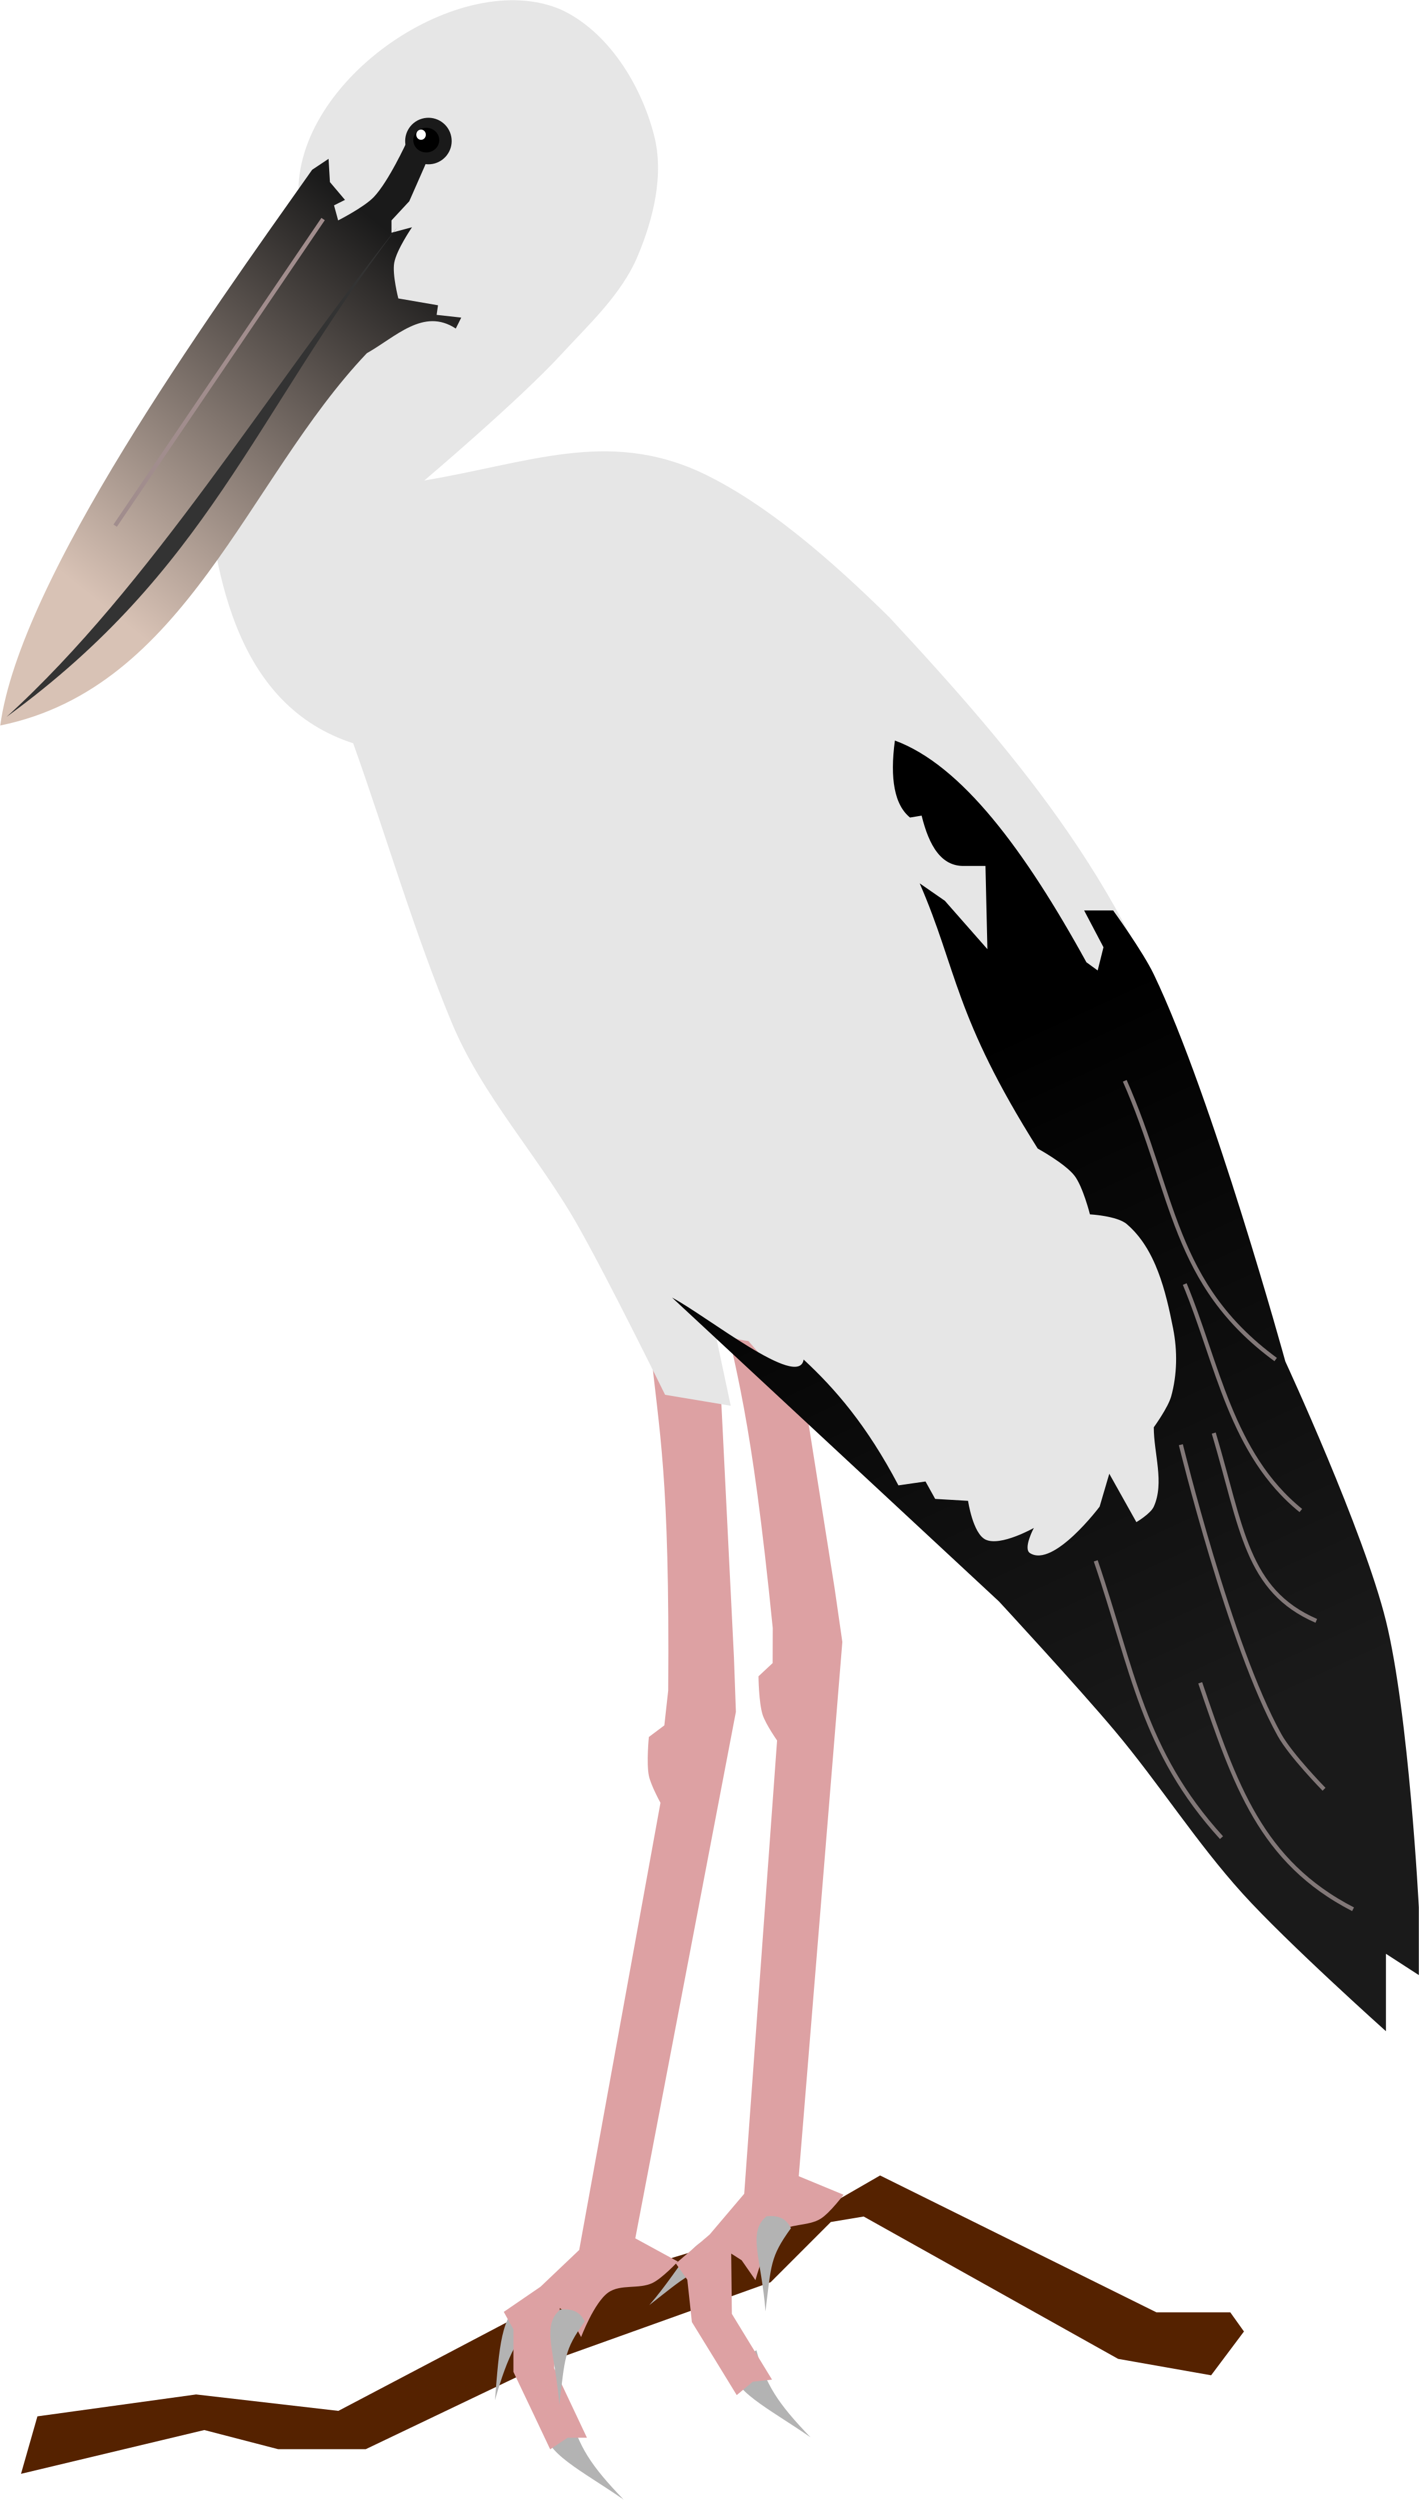 <?xml version="1.0" encoding="UTF-8" standalone="no"?>
<!-- Created with Inkscape (http://www.inkscape.org/) -->

<svg
   xmlns:dc="http://purl.org/dc/elements/1.1/"
   xmlns:cc="http://creativecommons.org/ns#"
   xmlns:rdf="http://www.w3.org/1999/02/22-rdf-syntax-ns#"
   xmlns:svg="http://www.w3.org/2000/svg"
   xmlns="http://www.w3.org/2000/svg"
   xmlns:xlink="http://www.w3.org/1999/xlink"
   xmlns:sodipodi="http://sodipodi.sourceforge.net/DTD/sodipodi-0.dtd"
   xmlns:inkscape="http://www.inkscape.org/namespaces/inkscape"
   width="345.5"
   height="608.307"
   id="svg2"
   version="1.1"
   inkscape:version="0.48.0 r9654"
   sodipodi:docname="Asian Openbill.svg">
  <defs
     id="defs4">
    <linearGradient
       inkscape:collect="always"
       id="linearGradient4053">
      <stop
         style="stop-color:#d8c2b5;stop-opacity:1;"
         offset="0"
         id="stop4055" />
      <stop
         style="stop-color:#1a1a1a;stop-opacity:1"
         offset="1"
         id="stop4057" />
    </linearGradient>
    <linearGradient
       inkscape:collect="always"
       id="linearGradient3956">
      <stop
         style="stop-color:#000000;stop-opacity:1;"
         offset="0"
         id="stop3958" />
      <stop
         style="stop-color:#1a1a1a;stop-opacity:1"
         offset="1"
         id="stop3960" />
    </linearGradient>
    <filter
       inkscape:collect="always"
       id="filter3816"
       color-interpolation-filters="sRGB">
      <feGaussianBlur
         inkscape:collect="always"
         stdDeviation="1.565"
         id="feGaussianBlur3818" />
    </filter>
    <filter
       inkscape:collect="always"
       id="filter3928"
       x="-0.163"
       width="1.326"
       y="-0.074"
       height="1.148"
       color-interpolation-filters="sRGB">
      <feGaussianBlur
         inkscape:collect="always"
         stdDeviation="2.081"
         id="feGaussianBlur3930" />
    </filter>
    <filter
       inkscape:collect="always"
       id="filter3932"
       x="-0.134"
       width="1.268"
       y="-0.091"
       height="1.181"
       color-interpolation-filters="sRGB">
      <feGaussianBlur
         inkscape:collect="always"
         stdDeviation="2.081"
         id="feGaussianBlur3934" />
    </filter>
    <filter
       inkscape:collect="always"
       id="filter3936"
       x="-0.143"
       width="1.287"
       y="-0.06"
       height="1.119"
       color-interpolation-filters="sRGB">
      <feGaussianBlur
         inkscape:collect="always"
         stdDeviation="2.081"
         id="feGaussianBlur3938" />
    </filter>
    <filter
       inkscape:collect="always"
       id="filter3940"
       x="-0.2"
       width="1.4"
       y="-0.109"
       height="1.219"
       color-interpolation-filters="sRGB">
      <feGaussianBlur
         inkscape:collect="always"
         stdDeviation="2.081"
         id="feGaussianBlur3942" />
    </filter>
    <filter
       inkscape:collect="always"
       id="filter3944"
       x="-0.177"
       width="1.353"
       y="-0.091"
       height="1.181"
       color-interpolation-filters="sRGB">
      <feGaussianBlur
         inkscape:collect="always"
         stdDeviation="2.081"
         id="feGaussianBlur3946" />
    </filter>
    <filter
       inkscape:collect="always"
       id="filter3948"
       x="-0.136"
       width="1.272"
       y="-0.074"
       height="1.147"
       color-interpolation-filters="sRGB">
      <feGaussianBlur
         inkscape:collect="always"
         stdDeviation="2.081"
         id="feGaussianBlur3950" />
    </filter>
    <linearGradient
       inkscape:collect="always"
       xlink:href="#linearGradient3956"
       id="linearGradient3962"
       x1="487.523"
       y1="537.99"
       x2="561.947"
       y2="698.614"
       gradientUnits="userSpaceOnUse" />
    <linearGradient
       inkscape:collect="always"
       xlink:href="#linearGradient3820-1"
       id="linearGradient3826-1"
       x1="246.474"
       y1="442.505"
       x2="312.09"
       y2="356.906"
       gradientUnits="userSpaceOnUse" />
    <linearGradient
       inkscape:collect="always"
       id="linearGradient3820-1">
      <stop
         style="stop-color:#d3beab;stop-opacity:1;"
         offset="0"
         id="stop3822-0" />
      <stop
         style="stop-color:#1a1a1a;stop-opacity:1"
         offset="1"
         id="stop3824-9" />
    </linearGradient>
    <linearGradient
       gradientTransform="translate(-497.086,-62.471)"
       y2="356.906"
       x2="312.09"
       y1="442.505"
       x1="246.474"
       gradientUnits="userSpaceOnUse"
       id="linearGradient4014"
       xlink:href="#linearGradient3820-1"
       inkscape:collect="always" />
    <linearGradient
       inkscape:collect="always"
       xlink:href="#linearGradient4053"
       id="linearGradient4059"
       x1="251.062"
       y1="435.304"
       x2="322.66"
       y2="345.807"
       gradientUnits="userSpaceOnUse" />
    <linearGradient
       inkscape:collect="always"
       xlink:href="#linearGradient4053"
       id="linearGradient4159"
       gradientUnits="userSpaceOnUse"
       x1="251.062"
       y1="435.304"
       x2="322.66"
       y2="345.807" />
    <linearGradient
       inkscape:collect="always"
       xlink:href="#linearGradient3956"
       id="linearGradient4161"
       gradientUnits="userSpaceOnUse"
       x1="487.523"
       y1="537.99"
       x2="561.947"
       y2="698.614" />
    <linearGradient
       inkscape:collect="always"
       xlink:href="#linearGradient3956"
       id="linearGradient4171"
       gradientUnits="userSpaceOnUse"
       x1="487.523"
       y1="537.99"
       x2="561.947"
       y2="698.614"
       gradientTransform="translate(1062.658,0)" />
    <linearGradient
       inkscape:collect="always"
       xlink:href="#linearGradient4053"
       id="linearGradient4178"
       gradientUnits="userSpaceOnUse"
       x1="251.062"
       y1="435.304"
       x2="322.66"
       y2="345.807"
       gradientTransform="translate(1062.658,0)" />
    <linearGradient
       inkscape:collect="always"
       xlink:href="#linearGradient4053"
       id="linearGradient3038"
       gradientUnits="userSpaceOnUse"
       gradientTransform="translate(1062.658,0)"
       x1="251.062"
       y1="435.304"
       x2="322.66"
       y2="345.807" />
    <linearGradient
       inkscape:collect="always"
       xlink:href="#linearGradient3956"
       id="linearGradient3040"
       gradientUnits="userSpaceOnUse"
       gradientTransform="translate(1062.658,0)"
       x1="487.523"
       y1="537.99"
       x2="561.947"
       y2="698.614" />
  </defs>
  <sodipodi:namedview
     id="base"
     pagecolor="#ffffff"
     bordercolor="#666666"
     borderopacity="1.0"
     inkscape:pageopacity="0.0"
     inkscape:pageshadow="2"
     inkscape:zoom="0.43149443"
     inkscape:cx="173.96007"
     inkscape:cy="131.29466"
     inkscape:document-units="px"
     inkscape:current-layer="layer1"
     showgrid="false"
     inkscape:window-width="1366"
     inkscape:window-height="718"
     inkscape:window-x="-8"
     inkscape:window-y="-8"
     inkscape:window-maximized="1"
     fit-margin-right="0"
     fit-margin-top="0"
     fit-margin-left="0"
     fit-margin-bottom="0" />
  <g
     inkscape:label="Layer 1"
     inkscape:groupmode="layer"
     id="layer1"
     transform="translate(-192.925,-252.545)">
    <g
       id="g4190"
       inkscape:export-filename="C:\Users\mr mahes\Desktop\Asian Openbill.png"
       inkscape:export-xdpi="260.49203"
       inkscape:export-ydpi="260.49203"
       transform="translate(-1100.825,-39.398)">
      <path
         inkscape:connector-curvature="0"
         id="path4132"
         d="m 1302.861,879.945 38.636,-5.329 34.64,3.997 51.959,-27.312 27.312,-9.326 35.306,-10.658 17.32,-9.992 67.281,33.307 17.986,0 3.331,4.663 -7.994,10.658 -22.649,-3.997 -61.952,-34.64 -7.994,1.332 -14.655,14.655 -53.958,19.318 -44.632,21.317 -21.317,0 -17.986,-4.663 -44.632,10.658 z"
         style="fill:#552200;fill-opacity:1;stroke:#000000;stroke-width:0;stroke-linecap:butt;stroke-linejoin:miter;stroke-miterlimit:4;stroke-opacity:1;stroke-dasharray:none" />
      <path
         sodipodi:nodetypes="cccc"
         inkscape:connector-curvature="0"
         id="path4063-6-4-5"
         d="m 1468.39,836.698 c -6.112,-0.623 -8.154,6.437 -16.549,16.181 9.095,-7.084 10.147,-8.565 18.706,-9.928 0.644,-1.96 0.623,-3.981 -2.157,-6.253 z"
         style="fill:#b3b3b3;stroke:#000000;stroke-width:0;stroke-linecap:butt;stroke-linejoin:miter;stroke-miterlimit:4;stroke-opacity:1;stroke-dasharray:none" />
      <path
         sodipodi:nodetypes="cccc"
         inkscape:connector-curvature="0"
         id="path4063-5"
         d="m 1471.792,867.624 c 0.028,6.144 8.735,10.112 19.313,17.428 -8.008,-8.294 -10.927,-12.83 -13.189,-21.197 z"
         style="fill:#b3b3b3;stroke:#000000;stroke-width:0;stroke-linecap:butt;stroke-linejoin:miter;stroke-miterlimit:4;stroke-opacity:1;stroke-dasharray:none" />
      <path
         sodipodi:nodetypes="cccc"
         inkscape:connector-curvature="0"
         id="path4063-9"
         d="m 1421.028,852.083 c -5.307,3.096 -5.722,11.122 -6.769,23.94 3.179,-11.082 5.648,-15.878 11.762,-22.02 z"
         style="fill:#b3b3b3;stroke:#000000;stroke-width:0;stroke-linecap:butt;stroke-linejoin:miter;stroke-miterlimit:4;stroke-opacity:1;stroke-dasharray:none" />
      <path
         sodipodi:nodetypes="cccc"
         inkscape:connector-curvature="0"
         id="path4063"
         d="m 1426.299,882.789 c 0.028,6.144 8.735,10.112 19.312,17.428 -8.008,-8.294 -10.927,-12.83 -13.189,-21.197 z"
         style="fill:#b3b3b3;stroke:#000000;stroke-width:0;stroke-linecap:butt;stroke-linejoin:miter;stroke-miterlimit:4;stroke-opacity:1;stroke-dasharray:none" />
      <path
         sodipodi:nodetypes="ccccsccccccccccccccsscccccc"
         inkscape:connector-curvature="0"
         id="path4061"
         d="m 1452.206,620.422 c 1.967,19.876 4.637,29.915 4.239,82.902 l -0.942,8.479 -3.768,2.826 c 0,0 -0.631,6.345 0,9.421 0.481,2.343 2.826,6.595 2.826,6.595 l -19.784,108.809 -9.421,8.95 -8.95,6.123 2.355,4.239 0,10.363 4.71,9.892 4.239,8.95 4.239,-2.826 4.71,0 -8.008,-16.957 1.413,-14.602 2.355,1.884 2.826,5.181 c 0,0 3.151,-8.381 6.595,-10.834 3.01,-2.144 7.519,-0.721 10.834,-2.355 2.398,-1.183 6.123,-5.181 6.123,-5.181 l -10.363,-5.652 24.494,-128.122 -0.471,-13.189 -3.297,-66.416 z"
         style="fill:#dda1a3;fill-opacity:1;stroke:#000000;stroke-width:0;stroke-linecap:butt;stroke-linejoin:miter;stroke-miterlimit:4;stroke-opacity:1;stroke-dasharray:none" />
      <path
         sodipodi:nodetypes="ccccsccccccccccccccsscccccc"
         inkscape:connector-curvature="0"
         id="path4061-1"
         d="m 1468.795,606.144 c 4.087,19.55 7.818,29.245 13.104,81.97 l -0.027,8.531 -3.444,3.214 c 0,0 0.053,6.376 1.01,9.366 0.729,2.278 3.517,6.253 3.517,6.253 l -8.002,110.303 -8.407,9.908 -8.242,7.048 2.796,3.962 1.111,10.303 5.744,9.33 5.174,8.444 3.912,-3.264 4.683,-0.505 -9.78,-16.001 -0.161,-14.669 2.544,1.621 3.365,4.849 c 0,0 2.235,-8.67 5.395,-11.478 2.763,-2.455 7.399,-1.523 10.519,-3.503 2.257,-1.433 5.533,-5.808 5.533,-5.808 l -10.909,-4.509 10.615,-130.01 -1.883,-13.062 -10.4,-65.68 z"
         style="fill:#dda1a3;fill-opacity:1;stroke:#000000;stroke-width:0;stroke-linecap:butt;stroke-linejoin:miter;stroke-miterlimit:4;stroke-opacity:1;stroke-dasharray:none" />
      <path
         sodipodi:nodetypes="cccc"
         inkscape:connector-curvature="0"
         id="path4063-6"
         d="m 1430.183,853.962 c -4.763,3.882 -1.214,10.317 -0.26,23.144 1.422,-11.441 1.119,-13.231 6.207,-20.247 -0.931,-1.841 -2.374,-3.256 -5.946,-2.896 z"
         style="fill:#b3b3b3;stroke:#000000;stroke-width:0;stroke-linecap:butt;stroke-linejoin:miter;stroke-miterlimit:4;stroke-opacity:1;stroke-dasharray:none" />
      <path
         sodipodi:nodetypes="ccsssccccccccccssccc"
         inkscape:connector-curvature="0"
         id="path3964"
         d="m 1366.421,339.586 c -1.034,-28.265 39.548,-55.819 63.95,-45.298 11.514,5.363 19.501,18.338 22.649,30.643 2.444,9.553 -0.173,20.222 -3.997,29.31 -3.928,9.334 -11.793,16.53 -18.652,23.981 -10.217,11.1 -33.307,30.643 -33.307,30.643 25.438,-4.257 44.466,-12.455 67.281,-1.998 16.082,7.544 32.19,21.759 45.964,35.306 32.653,35.197 59.568,67.173 73.942,115.243 l 12.657,117.908 -63.708,1.332 c -14.553,-16.827 -43.143,-41.944 -57.225,-58.372 -13.139,-1.512 -10.871,-13.394 -10.965,-15.57 l 6.662,31.309 -15.988,-2.665 c 0,0 -13.668,-27.828 -21.317,-41.301 -9.552,-16.825 -23.216,-31.429 -30.643,-49.295 -9.213,-22.162 -15.899,-45.317 -23.981,-67.947 -28.04,-9.066 -33.676,-40.026 -35.972,-65.282 z"
         style="fill:#e6e6e6;stroke:#000000;stroke-width:0;stroke-linecap:butt;stroke-linejoin:miter;stroke-miterlimit:4;stroke-opacity:1;stroke-dasharray:none" />
      <path
         sodipodi:nodetypes="cccc"
         inkscape:connector-curvature="0"
         id="path4063-6-4"
         d="m 1480.387,831.26 c -4.763,3.882 -1.214,10.317 -0.26,23.144 1.422,-11.441 1.119,-13.231 6.207,-20.247 -0.931,-1.841 -2.374,-3.256 -5.946,-2.896 z"
         style="fill:#b3b3b3;stroke:#000000;stroke-width:0;stroke-linecap:butt;stroke-linejoin:miter;stroke-miterlimit:4;stroke-opacity:1;stroke-dasharray:none" />
      <path
         sodipodi:nodetypes="cccccccscccccccsccccccc"
         inkscape:connector-curvature="0"
         id="path2996"
         d="m 1293.811,468.485 c 4.838,-35.741 50.183,-98.812 75.941,-135.228 l 3.997,-2.665 0.333,5.662 3.664,4.33 -2.665,1.332 0.999,3.664 c 0,0 6.269,-3.177 8.66,-5.662 3.591,-3.732 7.994,-13.323 7.994,-13.323 l 6.995,-0.333 -2.665,6.328 -3.664,8.327 -4.33,4.663 0,2.998 4.996,-1.332 c 0,0 -3.77,5.481 -4.33,8.66 -0.504,2.862 0.999,8.66 0.999,8.66 l 9.659,1.665 -0.333,2.332 5.995,0.666 -1.332,2.665 c -7.868,-5.165 -14.611,2.039 -21.65,5.995 -29.252,30.725 -43.963,81.379 -89.264,90.596 z"
         style="fill:url(#linearGradient3038);fill-opacity:1;stroke:#000000;stroke-width:0;stroke-linecap:butt;stroke-linejoin:miter;stroke-miterlimit:4;stroke-opacity:1;stroke-dasharray:none" />
      <path
         transform="translate(1061.326,-1.665)"
         sodipodi:open="true"
         sodipodi:end="7.5111276"
         sodipodi:start="1.2876467"
         d="m 338.319,333.365 c -3.003,0.874 -6.145,-0.852 -7.019,-3.855 -0.874,-3.003 0.852,-6.145 3.855,-7.019 3.003,-0.874 6.145,0.852 7.019,3.855 0.837,2.877 -0.712,5.907 -3.533,6.915"
         sodipodi:ry="5.6622429"
         sodipodi:rx="5.6622429"
         sodipodi:cy="327.92813"
         sodipodi:cx="336.73694"
         id="path2998"
         style="fill:#1a1a1a;fill-opacity:1;fill-rule:evenodd;stroke:#d39a84;stroke-width:0;stroke-miterlimit:4;stroke-opacity:1;stroke-dasharray:none;stroke-dashoffset:0"
         sodipodi:type="arc" />
      <path
         transform="matrix(0.826,0,0,0.783,1225.45,73.834)"
         sodipodi:open="true"
         sodipodi:end="7.5111276"
         sodipodi:start="1.2876467"
         d="m 209.407,325.777 c -2.031,0.591 -4.157,-0.576 -4.748,-2.608 -0.591,-2.031 0.576,-4.157 2.608,-4.748 2.031,-0.591 4.157,0.576 4.748,2.608 0.566,1.946 -0.481,3.996 -2.39,4.678"
         sodipodi:ry="3.8303409"
         sodipodi:rx="3.8303409"
         sodipodi:cy="322.09937"
         sodipodi:cx="208.33723"
         id="path3000"
         style="fill:#000000;fill-opacity:1;fill-rule:evenodd;stroke:#d39a84;stroke-width:0;stroke-miterlimit:4;stroke-opacity:1;stroke-dasharray:none;stroke-dashoffset:0"
         sodipodi:type="arc" />
      <path
         transform="matrix(0.778,0,0,0.833,1241.175,43.094)"
         sodipodi:open="true"
         sodipodi:end="7.5111276"
         sodipodi:start="1.2876467"
         d="m 199.763,339.526 c -0.795,0.231 -1.627,-0.226 -1.858,-1.02 -0.231,-0.795 0.226,-1.627 1.02,-1.858 0.795,-0.231 1.627,0.226 1.858,1.02 0.222,0.761 -0.188,1.564 -0.935,1.83"
         sodipodi:ry="1.498829"
         sodipodi:rx="1.498829"
         sodipodi:cy="338.08688"
         sodipodi:cx="199.34427"
         id="path3002"
         style="fill:#ffffff;fill-opacity:1;fill-rule:evenodd;stroke:#d39a84;stroke-width:0;stroke-miterlimit:4;stroke-opacity:1;stroke-dasharray:none;stroke-dashoffset:0"
         sodipodi:type="arc" />
      <path
         inkscape:connector-curvature="0"
         id="path3794"
         d="m 1321.789,419.856 50.627,-74.608"
         style="fill:none;stroke:#a18d8d;stroke-width:1px;stroke-linecap:butt;stroke-linejoin:miter;stroke-opacity:1;filter:url(#filter3816)" />
      <path
         sodipodi:nodetypes="ccccccscsccccsscccccccscscccacssscsccccccccc"
         inkscape:connector-curvature="0"
         id="path3828"
         d="m 1511.641,472.149 c 16.25,5.978 31.632,26.7 46.63,53.958 l 2.744,1.992 1.413,-5.652 -4.71,-8.95 7.066,0 c 0,0 7.236,10.007 9.892,15.544 14.344,29.906 32.031,94.207 32.031,94.207 0,0 19.08,41.21 24.494,63.119 5.612,22.708 8.008,69.713 8.008,69.713 l 0,16.486 -8.008,-5.181 0,18.841 c 0,0 -24.047,-21.51 -34.857,-33.444 -11.261,-12.431 -20.307,-26.718 -31.088,-39.567 -9.077,-10.818 -28.262,-31.559 -28.262,-31.559 L 1457.387,607.704 c 8.301,4.362 30.882,22.502 32.031,15.073 7.694,7.133 15.387,15.999 23.081,30.617 l 6.595,-0.942 2.355,4.239 8.008,0.471 c 0,0 1.148,7.904 4.239,9.421 3.624,1.778 11.776,-2.826 11.776,-2.826 0,0 -2.683,5.013 -0.942,6.123 5.728,3.653 16.957,-11.305 16.957,-11.305 l 2.355,-8.008 6.595,11.776 c 0,0 3.465,-2.044 4.239,-3.768 2.637,-5.873 0,-12.875 0,-19.312 0,0 3.469,-4.759 4.239,-7.537 1.469,-5.298 1.535,-11.093 0.471,-16.486 -1.796,-9.103 -4.238,-19.424 -11.305,-25.436 -2.349,-1.999 -8.95,-2.355 -8.95,-2.355 0,0 -1.7,-6.745 -3.768,-9.421 -2.267,-2.932 -8.95,-6.595 -8.95,-6.595 -20.388,-32.321 -19.556,-43.422 -28.733,-64.532 l 6.123,4.239 10.363,11.776 -0.471,-20.255 -5.181,0 c -5.565,0.139 -8.554,-4.874 -10.363,-12.247 l -2.826,0.471 c -3.769,-3.069 -4.939,-9.388 -3.683,-18.738 z"
         style="fill:url(#linearGradient3040);fill-opacity:1;stroke:#000000;stroke-width:0;stroke-linecap:butt;stroke-linejoin:miter;stroke-miterlimit:4;stroke-opacity:1;stroke-dasharray:none" />
      <path
         sodipodi:nodetypes="csc"
         inkscape:connector-curvature="0"
         id="path3830"
         d="m 1581.27,643.502 c 0,0 11.929,48.917 24.023,70.655 2.766,4.972 10.834,13.189 10.834,13.189"
         style="fill:none;stroke:#827878;stroke-width:1px;stroke-linecap:butt;stroke-linejoin:miter;stroke-opacity:1;filter:url(#filter3936)" />
      <path
         sodipodi:nodetypes="cc"
         inkscape:connector-curvature="0"
         id="path3832"
         d="m 1585.98,701.44 c 8.476,24.815 14.741,43.527 37.212,55.111"
         style="fill:none;stroke:#827878;stroke-width:1px;stroke-linecap:butt;stroke-linejoin:miter;stroke-opacity:1;filter:url(#filter3932)" />
      <path
         sodipodi:nodetypes="cc"
         inkscape:connector-curvature="0"
         id="path3834"
         d="m 1589.277,640.676 c 6.918,23.221 7.915,38.302 24.965,45.691"
         style="fill:none;stroke:#827878;stroke-width:1px;stroke-linecap:butt;stroke-linejoin:miter;stroke-opacity:1;filter:url(#filter3940)" />
      <path
         sodipodi:nodetypes="cc"
         inkscape:connector-curvature="0"
         id="path3836"
         d="m 1567.61,554.948 c 12.177,27.591 11.544,49.306 36.741,67.829"
         style="fill:none;stroke:#827878;stroke-width:1px;stroke-linecap:butt;stroke-linejoin:miter;stroke-opacity:1;filter:url(#filter3948)" />
      <path
         sodipodi:nodetypes="cc"
         inkscape:connector-curvature="0"
         id="path3838"
         d="m 1582.212,604.406 c 7.976,19.242 11.272,41.364 28.262,55.111"
         style="fill:none;stroke:#827878;stroke-width:1px;stroke-linecap:butt;stroke-linejoin:miter;stroke-opacity:1;filter:url(#filter3944)" />
      <path
         sodipodi:nodetypes="cc"
         inkscape:connector-curvature="0"
         id="path3840"
         d="m 1560.544,671.765 c 9.067,26.544 11.427,46.299 30.617,67.358"
         style="fill:none;stroke:#827878;stroke-width:1px;stroke-linecap:butt;stroke-linejoin:miter;stroke-opacity:1;filter:url(#filter3928)" />
      <path
         sodipodi:nodetypes="ccc"
         inkscape:connector-curvature="0"
         id="path4051"
         d="m 1295.35,466.393 c 35.073,-31.893 63.498,-79.295 95.149,-119.172 -35.434,46.876 -46.2,83.488 -95.149,119.172 z"
         style="fill:#333333;stroke:#000000;stroke-width:0;stroke-linecap:butt;stroke-linejoin:miter;stroke-miterlimit:4;stroke-opacity:1;stroke-dasharray:none" />
    </g>
  </g>
</svg>
